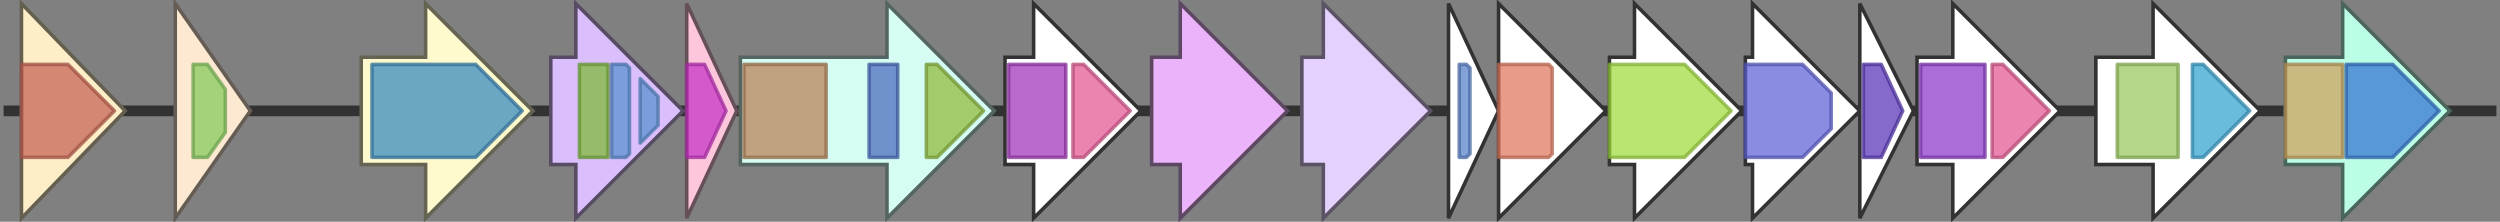 <svg version="1.1" baseProfile="full" xmlns="http://www.w3.org/2000/svg" width="699" height="62">
	<rect width="100%" height="100%" fill="#808080" stroke="none"/>
	<line x1="1" y1="31" x2="698" y2="31" style="stroke:rgb(50,50,50); stroke-width:3 "/>
	<g>
		<polygon class="NoName" points="405,16 405,16 405,1 419,31 405,61 405,46 405,46" fill="rgb(255,255,255)" fill-opacity="1.0" stroke="rgb(50,50,50)" stroke-width="1" />
		<g>
			<title>PF00132</title>
			<polygon class="PF00132" points="408,18 410,18 411,19 411,43 410,44 408,44" stroke-linejoin="round" width="3" height="26" fill="rgb(89,131,202)" stroke="rgb(71,104,161)" stroke-width="1" opacity="0.75" />
		</g>
	</g>
	<g>
		<polygon class="NoName" points="419,16 419,16 419,1 449,31 419,61 419,46 419,46" fill="rgb(255,255,255)" fill-opacity="1.0" stroke="rgb(50,50,50)" stroke-width="1" />
		<g>
			<title>PF00535</title>
			<polygon class="PF00535" points="419,18 433,18 434,19 434,43 433,44 419,44" stroke-linejoin="round" width="15" height="26" fill="rgb(224,122,96)" stroke="rgb(179,97,76)" stroke-width="1" opacity="0.75" />
		</g>
	</g>
	<g>
		<polygon class="NoName" points="450,16 457,16 457,1 487,31 457,61 457,46 450,46" fill="rgb(255,255,255)" fill-opacity="1.0" stroke="rgb(50,50,50)" stroke-width="1" />
		<g>
			<title>PF16363</title>
			<polygon class="PF16363" points="450,18 471,18 484,31 484,31 471,44 450,44" stroke-linejoin="round" width="34" height="26" fill="rgb(162,221,65)" stroke="rgb(129,176,51)" stroke-width="1" opacity="0.75" />
		</g>
	</g>
	<g>
		<polygon class="NoName" points="488,16 490,16 490,1 520,31 490,61 490,46 488,46" fill="rgb(255,255,255)" fill-opacity="1.0" stroke="rgb(50,50,50)" stroke-width="1" />
		<g>
			<title>PF01370</title>
			<polygon class="PF01370" points="488,18 504,18 512,26 512,36 504,44 488,44" stroke-linejoin="round" width="24" height="26" fill="rgb(98,102,214)" stroke="rgb(78,81,171)" stroke-width="1" opacity="0.75" />
		</g>
	</g>
	<g>
		<polygon class="NoName" points="520,16 520,16 520,1 535,31 520,61 520,46 520,46" fill="rgb(255,255,255)" fill-opacity="1.0" stroke="rgb(50,50,50)" stroke-width="1" />
		<g>
			<title>PF00293</title>
			<polygon class="PF00293" points="521,18 526,18 532,31 526,44 521,44" stroke-linejoin="round" width="13" height="26" fill="rgb(92,56,187)" stroke="rgb(73,44,149)" stroke-width="1" opacity="0.75" />
		</g>
	</g>
	<g>
		<polygon class="NoName" points="536,16 546,16 546,1 576,31 546,61 546,46 536,46" fill="rgb(255,255,255)" fill-opacity="1.0" stroke="rgb(50,50,50)" stroke-width="1" />
		<g>
			<title>PF13579</title>
			<rect class="PF13579" x="537" y="18" stroke-linejoin="round" width="18" height="26" fill="rgb(143,60,202)" stroke="rgb(114,47,161)" stroke-width="1" opacity="0.75" />
		</g>
		<g>
			<title>PF00534</title>
			<polygon class="PF00534" points="557,18 560,18 573,31 560,44 557,44" stroke-linejoin="round" width="17" height="26" fill="rgb(228,92,150)" stroke="rgb(182,73,119)" stroke-width="1" opacity="0.75" />
		</g>
	</g>
	<g>
		<polygon class="NoName" points="586,16 602,16 602,1 632,31 602,61 602,46 586,46" fill="rgb(255,255,255)" fill-opacity="1.0" stroke="rgb(50,50,50)" stroke-width="1" />
		<g>
			<title>PF13727</title>
			<rect class="PF13727" x="592" y="18" stroke-linejoin="round" width="17" height="26" fill="rgb(153,200,97)" stroke="rgb(122,160,77)" stroke-width="1" opacity="0.75" />
		</g>
		<g>
			<title>PF02397</title>
			<polygon class="PF02397" points="613,18 616,18 629,31 616,44 613,44" stroke-linejoin="round" width="18" height="26" fill="rgb(57,165,209)" stroke="rgb(45,131,167)" stroke-width="1" opacity="0.75" />
		</g>
	</g>
	<g>
		<title>gnd</title>
		<polygon class="gnd" points="639,16 655,16 655,1 685,31 655,61 655,46 639,46" fill="rgb(187,253,229)" fill-opacity="1.0" stroke="rgb(74,101,91)" stroke-width="1" />
		<g>
			<title>PF03446</title>
			<rect class="PF03446" x="639" y="18" stroke-linejoin="round" width="16" height="26" fill="rgb(205,164,98)" stroke="rgb(164,131,78)" stroke-width="1" opacity="0.75" />
		</g>
		<g>
			<title>PF00393</title>
			<polygon class="PF00393" points="656,18 669,18 682,31 669,44 656,44" stroke-linejoin="round" width="28" height="26" fill="rgb(57,119,210)" stroke="rgb(45,95,168)" stroke-width="1" opacity="0.75" />
		</g>
	</g>
	<g>
		<title>galF</title>
		<polygon class="galF" points="6,16 6,16 6,1 35,31 6,61 6,46 6,46" fill="rgb(253,238,199)" fill-opacity="1.0" stroke="rgb(101,95,79)" stroke-width="1" />
		<g>
			<title>PF00483</title>
			<polygon class="PF00483" points="6,18 19,18 32,31 19,44 6,44" stroke-linejoin="round" width="27" height="26" fill="rgb(198,101,87)" stroke="rgb(158,80,69)" stroke-width="1" opacity="0.75" />
		</g>
	</g>
	<g>
		<title>acidPPc</title>
		<polygon class="acidPPc" points="49,16 49,16 49,1 70,31 49,61 49,46 49,46" fill="rgb(253,233,210)" fill-opacity="1.0" stroke="rgb(101,93,84)" stroke-width="1" />
		<g>
			<title>PF01569</title>
			<polygon class="PF01569" points="54,18 58,18 63,25 63,37 58,44 54,44" stroke-linejoin="round" width="9" height="26" fill="rgb(133,203,94)" stroke="rgb(106,162,75)" stroke-width="1" opacity="0.75" />
		</g>
	</g>
	<g>
		<title>wzi</title>
		<polygon class="wzi" points="101,16 119,16 119,1 149,31 119,61 119,46 101,46" fill="rgb(254,250,206)" fill-opacity="1.0" stroke="rgb(101,100,82)" stroke-width="1" />
		<g>
			<title>PF14052</title>
			<polygon class="PF14052" points="104,18 133,18 146,31 133,44 104,44" stroke-linejoin="round" width="43" height="26" fill="rgb(58,137,189)" stroke="rgb(46,109,151)" stroke-width="1" opacity="0.75" />
		</g>
	</g>
	<g>
		<title>wza</title>
		<polygon class="wza" points="154,16 161,16 161,1 191,31 161,61 161,46 154,46" fill="rgb(218,191,252)" fill-opacity="1.0" stroke="rgb(87,76,100)" stroke-width="1" />
		<g>
			<title>PF02563</title>
			<rect class="PF02563" x="162" y="18" stroke-linejoin="round" width="8" height="26" fill="rgb(125,185,59)" stroke="rgb(100,148,47)" stroke-width="1" opacity="0.75" />
		</g>
		<g>
			<title>PF10531</title>
			<polygon class="PF10531" points="171,18 175,18 176,19 176,43 175,44 171,44" stroke-linejoin="round" width="5" height="26" fill="rgb(92,145,209)" stroke="rgb(73,116,167)" stroke-width="1" opacity="0.75" />
		</g>
		<g>
			<title>PF10531</title>
			<polygon class="PF10531" points="179,22 184,27 184,35 179,40" stroke-linejoin="round" width="5" height="26" fill="rgb(92,145,209)" stroke="rgb(73,116,167)" stroke-width="1" opacity="0.75" />
		</g>
	</g>
	<g>
		<title>wzb</title>
		<polygon class="wzb" points="192,16 192,16 192,1 206,31 192,61 192,46 192,46" fill="rgb(253,198,221)" fill-opacity="1.0" stroke="rgb(101,79,88)" stroke-width="1" />
		<g>
			<title>PF01451</title>
			<polygon class="PF01451" points="192,18 197,18 203,31 197,44 192,44" stroke-linejoin="round" width="13" height="26" fill="rgb(199,53,196)" stroke="rgb(159,42,156)" stroke-width="1" opacity="0.75" />
		</g>
	</g>
	<g>
		<title>wzc</title>
		<polygon class="wzc" points="207,16 248,16 248,1 278,31 248,61 248,46 207,46" fill="rgb(214,253,243)" fill-opacity="1.0" stroke="rgb(85,101,97)" stroke-width="1" />
		<g>
			<title>PF02706</title>
			<rect class="PF02706" x="208" y="18" stroke-linejoin="round" width="23" height="26" fill="rgb(184,132,90)" stroke="rgb(147,105,72)" stroke-width="1" opacity="0.75" />
		</g>
		<g>
			<title>PF13807</title>
			<rect class="PF13807" x="243" y="18" stroke-linejoin="round" width="8" height="26" fill="rgb(77,110,190)" stroke="rgb(61,87,152)" stroke-width="1" opacity="0.75" />
		</g>
		<g>
			<title>PF13614</title>
			<polygon class="PF13614" points="259,18 262,18 275,31 275,31 262,44 259,44" stroke-linejoin="round" width="16" height="26" fill="rgb(144,187,62)" stroke="rgb(115,149,49)" stroke-width="1" opacity="0.75" />
		</g>
	</g>
	<g>
		<polygon class="NoName" points="281,16 289,16 289,1 319,31 289,61 289,46 281,46" fill="rgb(255,255,255)" fill-opacity="1.0" stroke="rgb(50,50,50)" stroke-width="1" />
		<g>
			<title>PF13439</title>
			<rect class="PF13439" x="282" y="18" stroke-linejoin="round" width="16" height="26" fill="rgb(162,57,186)" stroke="rgb(129,45,148)" stroke-width="1" opacity="0.75" />
		</g>
		<g>
			<title>PF00534</title>
			<polygon class="PF00534" points="300,18 303,18 316,31 303,44 300,44" stroke-linejoin="round" width="17" height="26" fill="rgb(228,92,150)" stroke="rgb(182,73,119)" stroke-width="1" opacity="0.75" />
		</g>
	</g>
	<g>
		<title>wzx</title>
		<polygon class="wzx" points="322,16 330,16 330,1 360,31 330,61 330,46 322,46" fill="rgb(235,180,250)" fill-opacity="1.0" stroke="rgb(93,72,100)" stroke-width="1" />
	</g>
	<g>
		<title>wzy_K54</title>
		<polygon class="wzy_K54" points="364,16 370,16 370,1 400,31 370,61 370,46 364,46" fill="rgb(228,209,253)" fill-opacity="1.0" stroke="rgb(91,83,101)" stroke-width="1" />
	</g>
</svg>
